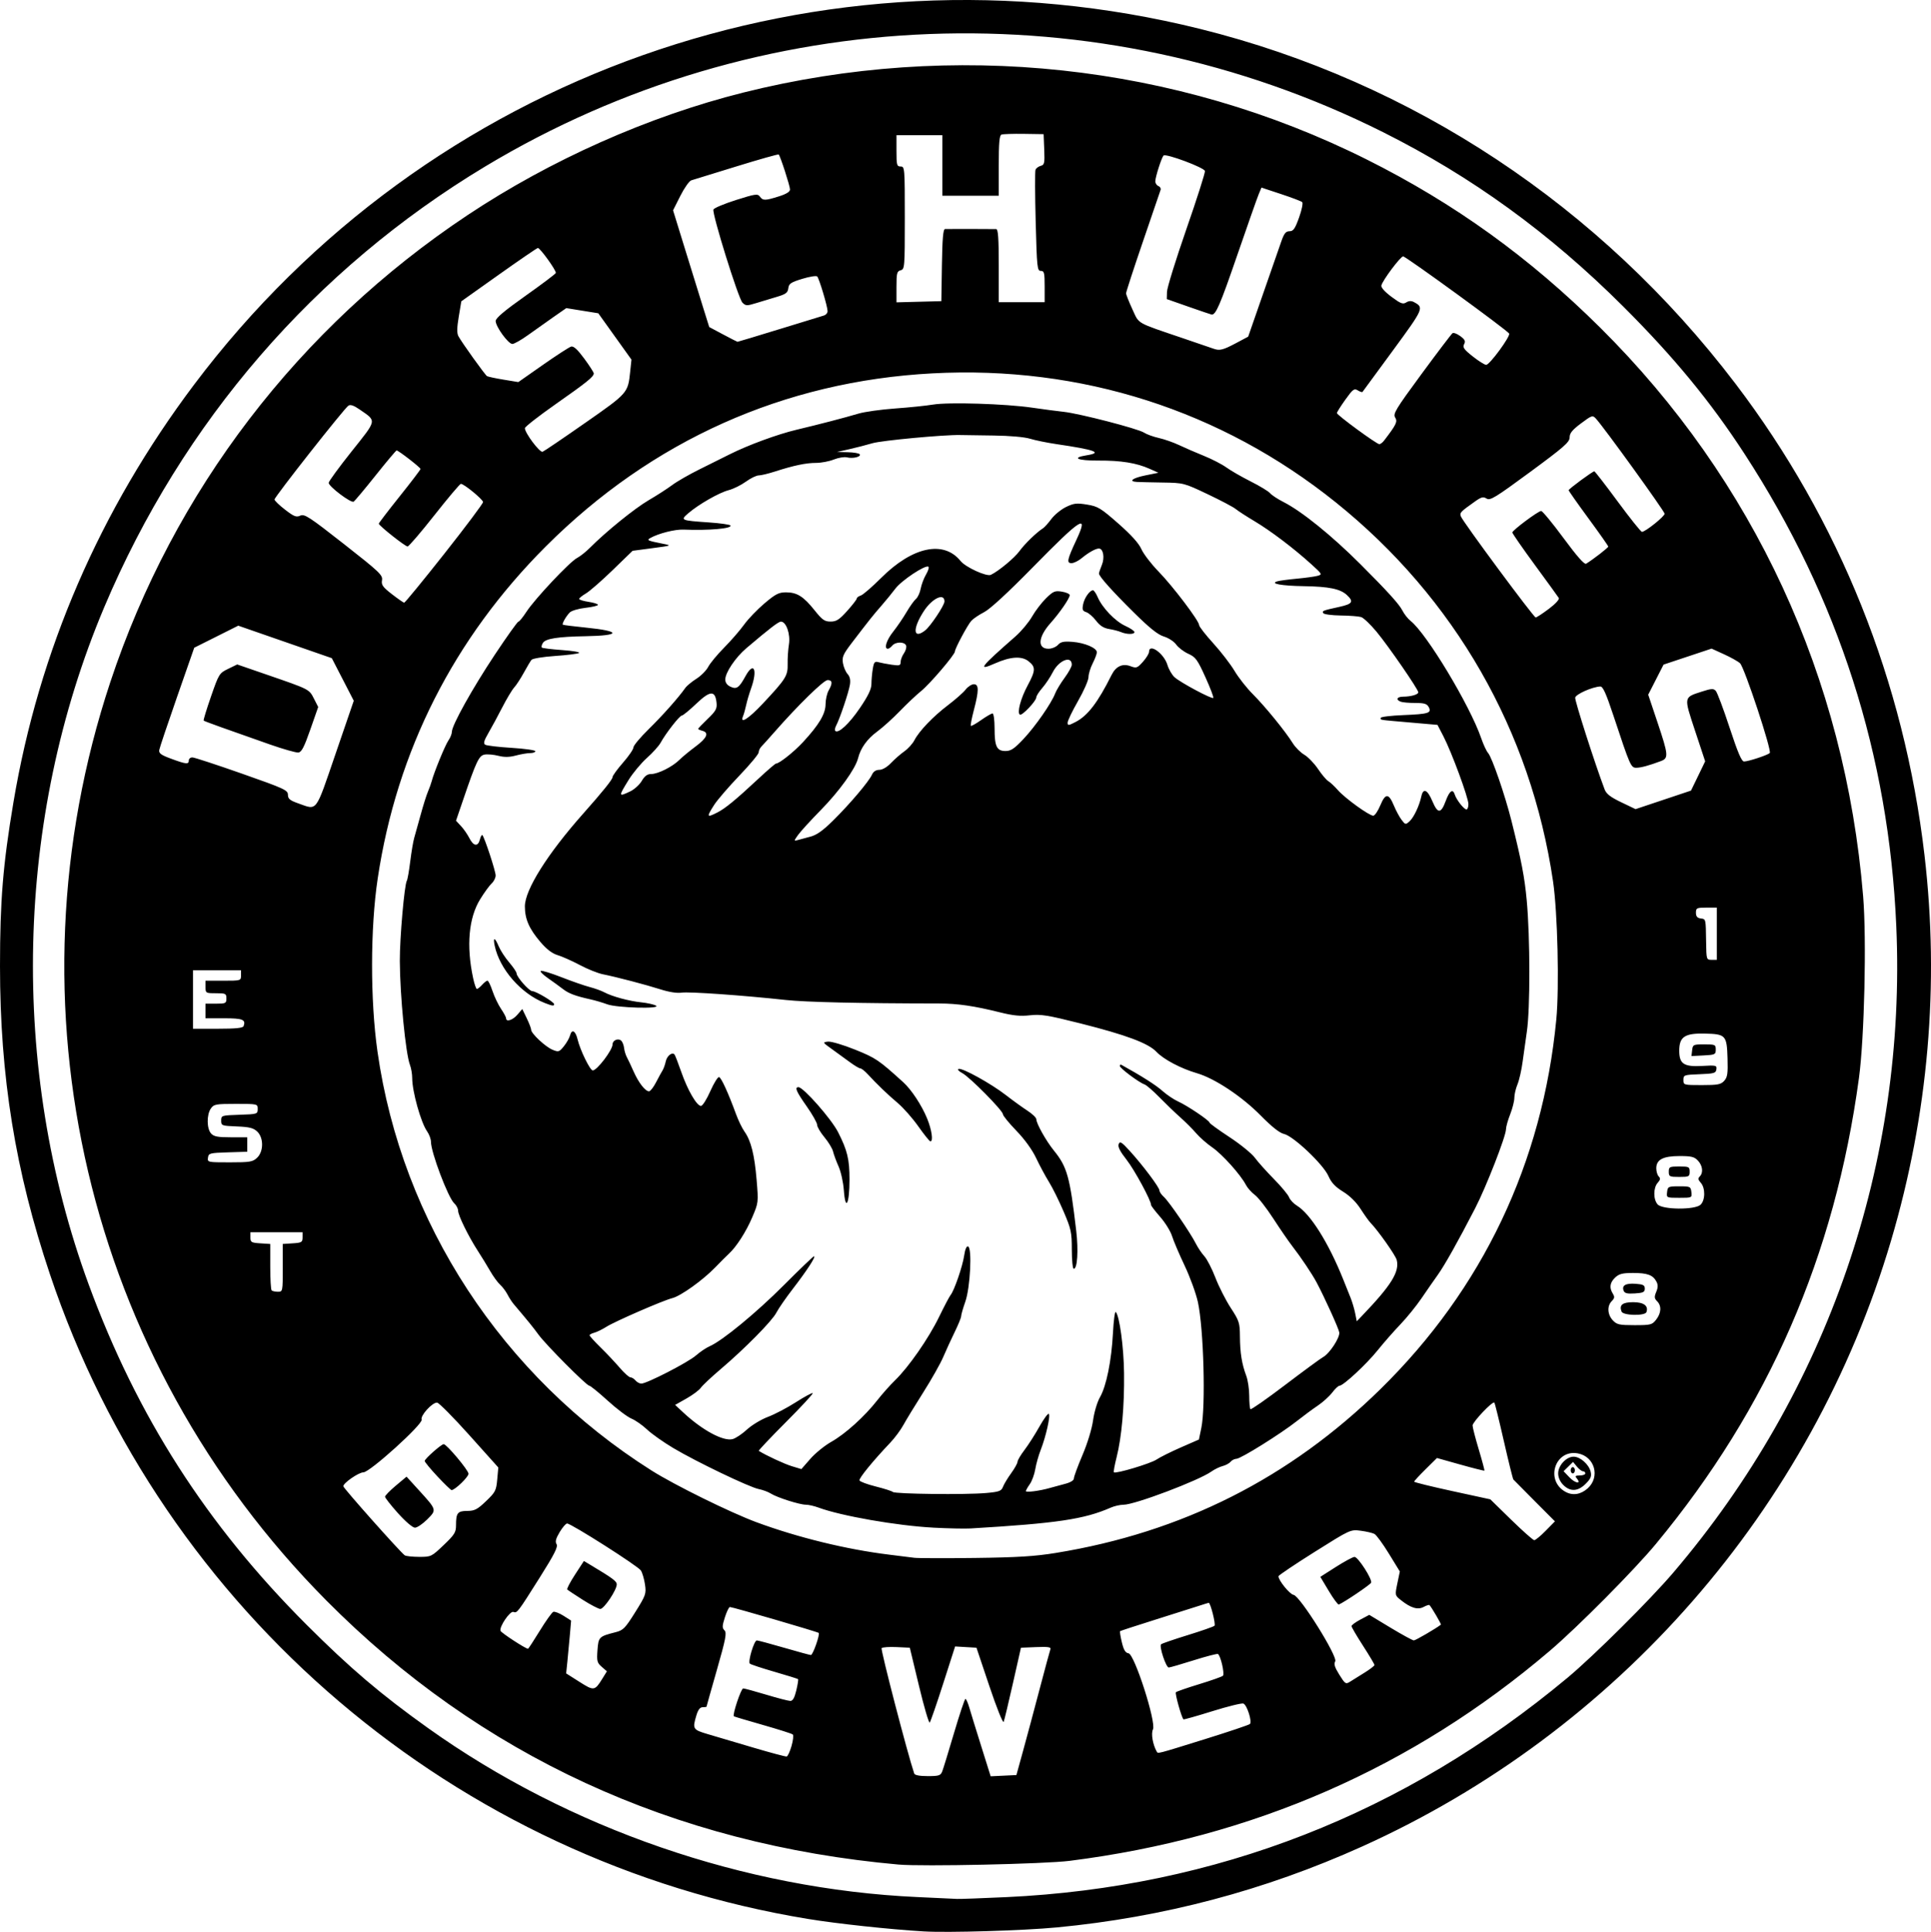 <?xml version="1.0" encoding="UTF-8" standalone="no"?>
<!-- Created with Inkscape (http://www.inkscape.org/) -->

<svg
   width="244.754mm"
   height="244.833mm"
   viewBox="0 0 244.754 244.833"
   version="1.1"
   id="svg1"
   xml:space="preserve"
   xmlns="http://www.w3.org/2000/svg"
   xmlns:svg="http://www.w3.org/2000/svg"><defs
     id="defs1" /><g
     id="logo-face"
     transform="translate(-75.011,-50.584)"><path
       class="logo-face"
       d="m 192.076,295.36 c -4.31,-0.257 -10.95,-0.972 -14.628,-1.575 -44.66,-7.32 -81.728,-38.838 -96.113,-81.722 -4.384,-13.068 -6.324,-25.047 -6.324,-39.04 0,-8.29 0.375,-12.862 1.705,-20.77 3.228,-19.202 10.942,-37.033 22.892,-52.917 29.583,-39.324 79.587,-57.002 127.526,-45.086 26.919,6.691 50.742,22.476 67.844,44.954 13.195,17.342 21.383,37.759 23.961,59.746 1.92,16.373 0.487,32.898 -4.237,48.866 -10.073,34.047 -34.651,62.187 -67.084,76.804 -12.306,5.546 -25.184,8.955 -38.668,10.236 -4.251,0.404 -13.783,0.689 -16.874,0.504 z m 10.451,-4.34 c 26.617,-1.244 50.499,-10.575 71.173,-27.81 3.322,-2.77 10.439,-9.843 13.409,-13.326 19.553,-22.937 29.566,-51.966 28.257,-81.925 -0.947,-21.681 -7.325,-41.541 -19.213,-59.823 -4.333,-6.663 -8.977,-12.306 -15.419,-18.731 -9.311,-9.286 -19.17,-16.439 -30.436,-22.079 -36.19,-18.12 -79.158,-16.476 -113.785,4.354 -21.64,13.017 -38.382,32.384 -48.293,55.863 -11.312,26.798 -12.037,58.411 -1.969,85.828 6.13,16.693 14.962,30.482 27.627,43.134 5.517,5.511 9.413,8.825 15.39,13.09 17.827,12.721 40.093,20.41 62.014,21.414 2.401,0.11 4.663,0.216 5.027,0.235 0.364,0.019 3.162,-0.082 6.218,-0.225 z m -13.626,-4.131 C 160.318,284.333 135.838,273.036 116.369,253.416 85.951,222.762 75.417,177.989 88.989,137.039 97.02,112.809 112.87,92.089 134.265,77.853 c 10.528,-7.005 22.942,-12.525 34.925,-15.53 26.644,-6.681 54.821,-3.656 79.085,8.489 11.098,5.555 20.603,12.403 29.57,21.304 19.471,19.327 31.033,44.327 33.318,72.042 0.45,5.453 0.162,17.95 -0.53,23.059 -3.054,22.528 -11.444,41.778 -25.727,59.028 -2.755,3.327 -9.905,10.53 -13.455,13.556 -17.392,14.82 -37.644,23.678 -60.854,26.617 -3.164,0.401 -18.707,0.738 -21.696,0.47 z m 5.54,-11.804 c 0.127,-0.327 0.802,-2.53 1.501,-4.895 0.698,-2.365 1.346,-4.299 1.438,-4.299 0.093,0 0.316,0.506 0.496,1.124 0.18,0.618 0.862,2.827 1.515,4.907 l 1.187,3.782 1.631,-0.078 1.631,-0.078 0.839,-3.043 c 0.462,-1.673 1.403,-5.186 2.092,-7.805 0.689,-2.619 1.31,-4.917 1.381,-5.105 0.1,-0.266 -0.307,-0.325 -1.803,-0.265 l -1.932,0.078 -1.015,4.498 c -0.558,2.474 -1.087,4.677 -1.175,4.895 -0.09,0.222 -0.884,-1.76 -1.804,-4.498 l -1.644,-4.895 -1.354,-0.08 -1.354,-0.08 -1.511,4.71 c -0.831,2.59 -1.598,4.81 -1.705,4.932 -0.107,0.122 -0.718,-1.961 -1.359,-4.63 l -1.166,-4.852 -1.681,-0.08 c -0.925,-0.044 -1.776,0.016 -1.892,0.132 -0.156,0.157 3.283,13.386 4.13,15.889 0.073,0.216 0.669,0.331 1.716,0.331 1.419,0 1.631,-0.069 1.835,-0.595 z m -19.105,-3.224 c 0.205,-0.703 0.275,-1.361 0.156,-1.462 -0.119,-0.102 -1.824,-0.643 -3.788,-1.204 -1.965,-0.56 -3.618,-1.053 -3.673,-1.094 -0.219,-0.163 0.906,-3.533 1.18,-3.533 0.16,0 1.471,0.356 2.914,0.791 1.443,0.435 2.819,0.792 3.059,0.794 0.307,0.002 0.532,-0.395 0.757,-1.334 0.176,-0.735 0.278,-1.379 0.225,-1.43 -0.053,-0.051 -1.406,-0.471 -3.006,-0.934 -1.601,-0.463 -3,-0.927 -3.11,-1.032 -0.265,-0.254 0.542,-2.94 0.884,-2.94 0.147,0 1.701,0.417 3.453,0.926 1.753,0.509 3.285,0.926 3.406,0.926 0.252,0 1.172,-2.617 0.986,-2.803 -0.138,-0.138 -10.919,-3.282 -11.256,-3.282 -0.119,0 -0.402,0.584 -0.631,1.298 -0.352,1.1 -0.36,1.354 -0.052,1.661 0.307,0.307 0.161,1.07 -0.958,4.985 -0.726,2.542 -1.321,4.652 -1.321,4.689 0,0.037 -0.219,0.067 -0.487,0.067 -0.336,0 -0.582,0.317 -0.794,1.023 -0.52,1.734 -0.463,1.826 1.479,2.399 0.982,0.29 3.572,1.056 5.755,1.703 2.183,0.647 4.077,1.151 4.21,1.121 0.133,-0.031 0.409,-0.631 0.613,-1.333 z m 52.293,-0.832 c 3.074,-0.957 5.688,-1.836 5.809,-1.952 0.306,-0.295 -0.37,-2.417 -0.825,-2.592 -0.206,-0.079 -1.981,0.358 -3.946,0.971 -1.965,0.613 -3.608,1.077 -3.652,1.031 -0.254,-0.262 -1.1,-3.287 -0.959,-3.434 0.092,-0.097 1.418,-0.557 2.946,-1.023 1.528,-0.466 2.885,-0.946 3.015,-1.067 0.244,-0.225 -0.284,-2.545 -0.628,-2.758 -0.102,-0.063 -1.485,0.295 -3.073,0.796 -1.588,0.501 -3.013,0.913 -3.167,0.915 -0.347,0.005 -1.237,-2.69 -0.971,-2.941 0.106,-0.1 1.622,-0.622 3.368,-1.16 1.746,-0.538 3.277,-1.073 3.403,-1.191 0.184,-0.172 -0.504,-2.907 -0.731,-2.907 -0.035,0 -0.591,0.171 -1.236,0.381 -0.644,0.21 -3.136,0.999 -5.537,1.755 -2.401,0.756 -4.409,1.411 -4.462,1.457 -0.053,0.046 0.047,0.678 0.221,1.405 0.237,0.988 0.452,1.342 0.85,1.403 0.763,0.117 3.54,8.776 3.094,9.645 -0.264,0.513 -0.022,1.927 0.48,2.806 0.164,0.288 -0.063,0.346 6.002,-1.542 z m -76.264,-7.708 0.57,-0.922 -0.654,-0.569 c -0.586,-0.51 -0.642,-0.728 -0.541,-2.108 0.123,-1.679 0.191,-1.746 2.311,-2.283 0.948,-0.24 1.207,-0.505 2.476,-2.534 1.344,-2.149 1.408,-2.33 1.236,-3.511 -0.1,-0.685 -0.334,-1.484 -0.521,-1.776 -0.353,-0.552 -8.838,-5.952 -9.351,-5.952 -0.161,0 -0.586,0.494 -0.946,1.097 -0.484,0.812 -0.586,1.208 -0.39,1.521 0.206,0.33 -0.263,1.262 -2.123,4.214 -2.813,4.465 -2.881,4.554 -3.348,4.375 -0.422,-0.162 -1.822,1.897 -1.63,2.397 0.103,0.268 3.175,2.271 3.483,2.271 0.051,0 0.721,-1.025 1.49,-2.278 0.768,-1.253 1.54,-2.333 1.715,-2.4 0.175,-0.067 0.755,0.154 1.287,0.492 l 0.969,0.614 -0.159,1.852 c -0.087,1.019 -0.228,2.525 -0.314,3.347 l -0.155,1.495 1.679,1.067 c 1.845,1.173 1.947,1.159 2.916,-0.409 z m -2.501,-9.991 c -0.993,-0.631 -1.872,-1.215 -1.954,-1.297 -0.082,-0.082 0.358,-0.93 0.98,-1.883 l 1.129,-1.733 0.825,0.494 c 2.835,1.697 3.339,2.071 3.339,2.474 0,0.713 -1.624,3.13 -2.09,3.111 -0.233,-0.01 -1.236,-0.534 -2.228,-1.165 z m 99.105,9.239 c 0.691,-0.429 1.257,-0.865 1.257,-0.969 2.6e-4,-0.104 -0.654,-1.204 -1.455,-2.445 -0.8,-1.241 -1.455,-2.359 -1.455,-2.486 0,-0.127 0.507,-0.499 1.126,-0.828 l 1.126,-0.597 2.68,1.619 c 1.474,0.89 2.81,1.619 2.97,1.619 0.219,0 2.853,-1.536 3.428,-1.998 0.071,-0.057 -1.133,-2.124 -1.444,-2.478 -0.053,-0.061 -0.389,0.045 -0.745,0.236 -0.747,0.4 -1.63,0.134 -2.89,-0.871 -0.75,-0.598 -0.753,-0.61 -0.441,-2.113 l 0.314,-1.511 -1.387,-2.261 c -0.763,-1.244 -1.584,-2.367 -1.826,-2.496 -0.241,-0.129 -1.025,-0.312 -1.741,-0.406 -1.301,-0.171 -1.308,-0.168 -5.865,2.697 -2.509,1.577 -4.563,2.96 -4.564,3.072 -0.005,0.521 1.43,2.288 1.917,2.36 0.805,0.12 5.639,7.85 5.275,8.434 -0.197,0.315 -0.065,0.74 0.519,1.678 0.737,1.184 0.815,1.235 1.364,0.89 0.32,-0.202 1.147,-0.717 1.838,-1.146 z m -4.532,-10.349 -1.074,-1.793 1.982,-1.264 c 1.09,-0.695 2.149,-1.264 2.353,-1.264 0.449,0 2.277,2.841 2.103,3.269 -0.101,0.25 -3.416,2.489 -4.093,2.765 -0.109,0.044 -0.68,-0.726 -1.271,-1.712 z m -34.606,-4.824 c 16.017,-2.6 29.653,-9.479 41.154,-20.762 12.949,-12.704 20.546,-28.677 22.29,-46.866 0.386,-4.028 0.162,-13.554 -0.412,-17.462 -2.8,-19.081 -12.461,-35.942 -27.531,-48.048 -14.531,-11.673 -32.302,-17.358 -51.135,-16.356 -18.81,1 -35.576,8.505 -49.01,21.939 -11.665,11.665 -18.879,25.912 -21.301,42.069 -0.946,6.307 -0.957,15.434 -0.028,21.96 3.086,21.671 15.813,41.121 34.731,53.077 2.933,1.853 10.004,5.337 13.321,6.563 5.244,1.938 11.421,3.446 16.801,4.103 1.31,0.16 2.738,0.339 3.175,0.397 0.437,0.059 3.889,0.069 7.673,0.022 5.391,-0.066 7.613,-0.204 10.272,-0.635 z m -15.563,-3.209 c -4.551,-0.239 -11.659,-1.482 -14.491,-2.533 -0.549,-0.204 -1.277,-0.37 -1.619,-0.37 -0.793,0 -3.648,-0.908 -4.446,-1.414 -0.335,-0.213 -1.027,-0.469 -1.536,-0.57 -1.196,-0.237 -7.902,-3.456 -10.828,-5.197 -1.248,-0.743 -2.745,-1.801 -3.327,-2.353 -0.582,-0.552 -1.475,-1.175 -1.984,-1.384 -0.509,-0.21 -1.861,-1.232 -3.004,-2.272 -1.143,-1.04 -2.191,-1.891 -2.328,-1.891 -0.346,0 -5.503,-5.185 -6.447,-6.482 -0.667,-0.917 -1.237,-1.619 -3.159,-3.889 -0.209,-0.247 -0.553,-0.783 -0.764,-1.191 -0.211,-0.408 -0.633,-0.968 -0.938,-1.244 -0.305,-0.276 -0.868,-1.049 -1.252,-1.719 -0.384,-0.67 -1.084,-1.813 -1.556,-2.541 -1.2,-1.851 -2.513,-4.521 -2.513,-5.111 0,-0.273 -0.222,-0.696 -0.493,-0.942 -0.768,-0.695 -2.955,-6.477 -2.949,-7.797 0.001,-0.341 -0.219,-0.937 -0.489,-1.323 -0.795,-1.134 -1.889,-5.049 -1.889,-6.755 0,-0.508 -0.129,-1.259 -0.286,-1.669 -0.545,-1.417 -1.266,-8.822 -1.283,-13.18 -0.012,-2.896 0.58,-9.656 0.889,-10.156 0.089,-0.144 0.284,-1.252 0.433,-2.462 0.149,-1.21 0.378,-2.557 0.509,-2.993 0.131,-0.437 0.496,-1.746 0.812,-2.91 0.316,-1.164 0.728,-2.474 0.915,-2.91 0.187,-0.437 0.402,-1.032 0.478,-1.323 0.299,-1.148 1.711,-4.593 2.124,-5.182 0.24,-0.343 0.437,-0.834 0.437,-1.092 0,-0.829 2.586,-5.472 5.444,-9.776 1.531,-2.305 2.876,-4.19 2.99,-4.19 0.114,0 0.575,-0.566 1.024,-1.257 1.055,-1.624 5.483,-6.33 6.405,-6.807 0.391,-0.202 1.119,-0.778 1.618,-1.28 2.052,-2.064 5.682,-5.005 7.458,-6.042 1.042,-0.608 2.384,-1.473 2.984,-1.922 0.599,-0.449 2.152,-1.342 3.45,-1.984 1.298,-0.642 3.024,-1.502 3.835,-1.91 2.324,-1.17 6.071,-2.547 8.484,-3.119 2.793,-0.662 6.035,-1.506 7.852,-2.045 0.773,-0.229 2.857,-0.521 4.63,-0.648 1.774,-0.127 3.939,-0.35 4.812,-0.495 1.969,-0.328 9.189,-0.103 12.568,0.391 1.382,0.202 3.183,0.44 4.002,0.528 1.995,0.215 9.415,2.136 10.175,2.634 0.333,0.218 1.179,0.525 1.879,0.681 0.7,0.156 1.869,0.567 2.596,0.912 0.728,0.345 2.143,0.959 3.145,1.363 1.002,0.405 2.273,1.062 2.823,1.461 0.551,0.399 1.94,1.197 3.087,1.774 1.147,0.577 2.251,1.247 2.452,1.489 0.201,0.242 0.962,0.743 1.692,1.113 2.311,1.171 6.125,4.254 9.758,7.885 3.421,3.42 4.908,5.061 5.315,5.864 0.233,0.46 0.703,1.056 1.043,1.323 2.033,1.599 7.519,10.71 8.945,14.856 0.278,0.807 0.672,1.655 0.876,1.883 0.5,0.56 2.152,5.357 2.968,8.617 1.255,5.013 1.659,7.121 1.928,10.038 0.441,4.785 0.448,13.769 0.013,16.685 -0.152,1.019 -0.391,2.718 -0.531,3.777 -0.14,1.059 -0.434,2.353 -0.652,2.877 -0.219,0.524 -0.398,1.29 -0.398,1.704 0,0.413 -0.238,1.356 -0.529,2.094 -0.291,0.738 -0.529,1.586 -0.529,1.883 0,0.88 -2.511,7.316 -3.911,10.027 -2.202,4.262 -3.865,7.221 -4.755,8.464 -0.469,0.655 -1.391,1.982 -2.048,2.948 -0.657,0.967 -1.864,2.455 -2.681,3.307 -0.818,0.852 -2.113,2.329 -2.878,3.282 -1.41,1.757 -4.349,4.485 -4.831,4.485 -0.145,0 -0.562,0.391 -0.927,0.87 -0.365,0.478 -1.183,1.218 -1.817,1.644 -0.635,0.426 -1.837,1.315 -2.672,1.975 -2.019,1.596 -7.102,4.769 -7.644,4.771 -0.237,7.3e-4 -0.569,0.168 -0.738,0.372 -0.169,0.204 -0.623,0.45 -1.008,0.547 -0.385,0.097 -1.03,0.41 -1.432,0.696 -1.605,1.143 -9.713,4.207 -11.133,4.207 -0.433,0 -1.163,0.165 -1.622,0.366 -3.365,1.477 -6.83,1.991 -17.767,2.64 -0.728,0.043 -2.871,-0.003 -4.763,-0.102 z m 6.7,-4.381 c 1.703,-0.154 1.966,-0.25 2.171,-0.79 0.128,-0.338 0.596,-1.115 1.039,-1.727 0.443,-0.612 0.806,-1.264 0.806,-1.449 0,-0.185 0.397,-0.857 0.882,-1.493 0.485,-0.636 1.329,-1.955 1.875,-2.932 0.546,-0.977 1.086,-1.718 1.2,-1.648 0.253,0.156 -0.354,2.876 -1.023,4.579 -0.269,0.686 -0.578,1.784 -0.686,2.439 -0.108,0.655 -0.42,1.507 -0.694,1.893 -0.273,0.386 -0.497,0.784 -0.497,0.883 0,0.199 1.799,-0.036 3.043,-0.398 0.437,-0.127 1.3,-0.362 1.918,-0.521 0.7,-0.18 1.124,-0.441 1.124,-0.69 0,-0.22 0.489,-1.55 1.088,-2.956 0.638,-1.499 1.194,-3.321 1.344,-4.408 0.144,-1.038 0.527,-2.322 0.872,-2.921 0.815,-1.415 1.467,-4.64 1.65,-8.161 0.082,-1.572 0.241,-2.763 0.355,-2.646 0.477,0.494 1.011,4.433 1.051,7.754 0.05,4.161 -0.302,8.121 -0.946,10.659 -0.251,0.988 -0.406,1.845 -0.345,1.906 0.219,0.219 4.665,-1.112 5.412,-1.621 0.42,-0.286 1.8,-0.974 3.066,-1.528 l 2.302,-1.007 0.304,-1.463 c 0.568,-2.734 0.302,-12.558 -0.43,-15.943 -0.236,-1.091 -0.994,-3.175 -1.684,-4.63 -0.69,-1.455 -1.408,-3.142 -1.597,-3.749 -0.188,-0.607 -0.862,-1.698 -1.498,-2.424 -0.635,-0.726 -1.155,-1.402 -1.155,-1.502 0,-0.578 -2.102,-4.461 -3.109,-5.744 -0.841,-1.071 -1.133,-1.65 -1.002,-1.984 0.158,-0.401 0.369,-0.272 1.394,0.851 1.642,1.798 3.775,4.638 3.775,5.026 0,0.174 0.253,0.543 0.563,0.82 0.645,0.578 3.362,4.547 4.058,5.928 0.257,0.509 0.74,1.224 1.073,1.587 0.334,0.364 0.964,1.589 1.401,2.723 0.437,1.134 1.311,2.855 1.943,3.824 1.073,1.647 1.15,1.886 1.163,3.627 0.016,2.083 0.243,3.498 0.801,4.978 0.207,0.549 0.376,1.69 0.376,2.536 0,0.846 0.07,1.608 0.155,1.693 0.085,0.085 2.062,-1.294 4.393,-3.065 2.331,-1.771 4.506,-3.367 4.834,-3.547 0.807,-0.443 2.124,-2.458 2.033,-3.112 -0.067,-0.481 -1.848,-4.408 -2.88,-6.35 -0.561,-1.055 -1.983,-3.177 -3.046,-4.545 -0.473,-0.608 -1.568,-2.2 -2.435,-3.538 -0.867,-1.338 -1.92,-2.686 -2.341,-2.995 -0.421,-0.31 -0.931,-0.884 -1.135,-1.276 -0.667,-1.284 -2.988,-3.871 -4.255,-4.743 -0.683,-0.47 -1.605,-1.28 -2.049,-1.8 -0.444,-0.52 -1.345,-1.422 -2.002,-2.004 -0.657,-0.582 -1.849,-1.728 -2.649,-2.546 -0.8,-0.818 -1.652,-1.554 -1.892,-1.635 -0.691,-0.234 -3.135,-2.059 -3.135,-2.342 0,-0.14 0.089,-0.206 0.198,-0.145 2.587,1.433 4.37,2.566 5.189,3.296 0.562,0.501 1.466,1.11 2.008,1.353 1.146,0.513 3.981,2.422 3.981,2.68 0,0.097 1.131,0.918 2.513,1.825 1.382,0.907 2.835,2.088 3.229,2.624 0.394,0.536 1.479,1.749 2.412,2.695 0.933,0.946 1.799,1.988 1.924,2.315 0.126,0.327 0.575,0.806 0.999,1.064 1.702,1.035 4.003,4.699 5.855,9.321 0.321,0.8 0.75,1.872 0.954,2.381 0.204,0.509 0.461,1.382 0.572,1.938 l 0.201,1.012 0.591,-0.615 c 3.779,-3.933 4.852,-5.649 4.473,-7.157 -0.145,-0.58 -2.383,-3.752 -3.313,-4.699 -0.212,-0.216 -0.779,-1.006 -1.259,-1.757 -0.555,-0.868 -1.365,-1.667 -2.225,-2.197 -0.998,-0.614 -1.487,-1.137 -1.866,-1.994 -0.652,-1.475 -4.444,-5.063 -5.625,-5.322 -0.553,-0.121 -1.536,-0.899 -2.949,-2.333 -2.385,-2.421 -5.826,-4.706 -8.073,-5.361 -2.041,-0.595 -4.228,-1.748 -5.143,-2.712 -1.041,-1.097 -3.842,-2.143 -9.675,-3.612 -4.119,-1.037 -4.988,-1.177 -6.363,-1.021 -1.2,0.136 -2.128,0.046 -3.766,-0.363 -3.288,-0.821 -5.395,-1.13 -7.73,-1.133 -10.161,-0.013 -16.887,-0.167 -19.447,-0.444 -5.513,-0.597 -12.287,-1.072 -13.217,-0.928 -0.562,0.087 -1.58,-0.071 -2.646,-0.411 -1.884,-0.601 -5.565,-1.565 -7.354,-1.926 -0.618,-0.125 -1.919,-0.648 -2.89,-1.164 -0.971,-0.515 -2.231,-1.077 -2.799,-1.247 -0.705,-0.211 -1.404,-0.743 -2.199,-1.674 -1.429,-1.673 -1.968,-2.908 -1.968,-4.511 0,-2.101 2.863,-6.656 7.39,-11.756 2.506,-2.823 3.722,-4.336 3.722,-4.63 0,-0.173 0.595,-0.995 1.323,-1.826 0.728,-0.831 1.323,-1.701 1.323,-1.933 0,-0.232 0.863,-1.267 1.918,-2.3 1.764,-1.728 3.786,-4.002 4.653,-5.234 0.194,-0.276 0.83,-0.803 1.411,-1.17 0.582,-0.367 1.256,-1.047 1.499,-1.51 0.242,-0.463 1.155,-1.564 2.028,-2.447 0.873,-0.882 2.004,-2.186 2.514,-2.897 0.509,-0.711 1.671,-1.924 2.583,-2.695 1.411,-1.194 1.817,-1.403 2.737,-1.403 1.393,0 2.219,0.52 3.622,2.279 0.97,1.216 1.268,1.425 2.026,1.425 0.734,0 1.1,-0.235 2.104,-1.352 0.668,-0.743 1.215,-1.45 1.215,-1.57 0,-0.12 0.229,-0.291 0.508,-0.379 0.28,-0.089 1.44,-1.092 2.58,-2.23 3.967,-3.962 7.924,-4.805 10.068,-2.146 0.641,0.796 3.304,2.012 3.841,1.754 0.987,-0.474 2.996,-2.141 3.624,-3.007 0.668,-0.921 2.166,-2.374 2.979,-2.889 0.192,-0.121 0.672,-0.655 1.067,-1.186 0.395,-0.531 1.232,-1.213 1.859,-1.517 0.987,-0.478 1.343,-0.519 2.655,-0.305 1.379,0.224 1.734,0.439 3.961,2.395 1.646,1.446 2.606,2.51 2.936,3.255 0.269,0.609 1.243,1.88 2.164,2.826 1.828,1.878 5.152,6.265 5.152,6.799 0,0.184 0.804,1.218 1.786,2.298 0.982,1.08 2.199,2.66 2.704,3.511 0.505,0.851 1.55,2.177 2.321,2.947 1.549,1.547 4.143,4.733 5.055,6.207 0.323,0.522 0.981,1.182 1.463,1.466 0.482,0.284 1.266,1.098 1.743,1.807 0.476,0.709 1.06,1.402 1.298,1.538 0.237,0.137 0.789,0.653 1.225,1.148 0.912,1.034 3.957,3.234 4.475,3.234 0.192,0 0.596,-0.594 0.898,-1.321 0.649,-1.562 1.065,-1.545 1.734,0.073 0.254,0.614 0.684,1.41 0.956,1.77 0.475,0.628 0.516,0.636 1.008,0.191 0.545,-0.493 1.239,-1.958 1.498,-3.16 0.239,-1.109 0.774,-0.873 1.405,0.621 0.675,1.597 1.082,1.588 1.683,-0.036 0.48,-1.298 0.901,-1.599 1.148,-0.82 0.214,0.675 1.169,1.888 1.486,1.888 0.135,0 0.245,-0.304 0.245,-0.676 0,-0.818 -2.118,-6.562 -3.165,-8.585 l -0.754,-1.455 -3.531,-0.309 c -4.075,-0.357 -3.663,-0.291 -3.663,-0.583 0,-0.127 1.286,-0.284 2.857,-0.348 3.22,-0.133 3.628,-0.262 3.22,-1.025 -0.22,-0.41 -0.56,-0.513 -1.699,-0.513 -0.783,0 -1.613,-0.072 -1.843,-0.161 -0.668,-0.256 -0.485,-0.633 0.309,-0.637 0.987,-0.005 1.918,-0.273 1.918,-0.552 0,-0.372 -3.777,-5.851 -5.295,-7.681 -0.769,-0.927 -1.648,-1.763 -1.954,-1.857 -0.306,-0.095 -1.472,-0.184 -2.591,-0.198 -1.119,-0.015 -2.109,-0.146 -2.2,-0.293 -0.184,-0.297 -0.098,-0.331 2.052,-0.805 1.656,-0.365 1.837,-0.66 0.926,-1.504 -0.832,-0.771 -2.273,-1.066 -5.44,-1.115 -2.861,-0.044 -4.378,-0.324 -3.353,-0.618 0.289,-0.083 1.399,-0.232 2.467,-0.331 1.068,-0.099 2.239,-0.26 2.601,-0.357 0.643,-0.172 0.623,-0.21 -0.793,-1.492 -2.224,-2.014 -5.139,-4.221 -7.19,-5.442 -1.019,-0.607 -2.09,-1.301 -2.381,-1.543 -0.291,-0.242 -1.889,-1.085 -3.551,-1.874 -2.996,-1.422 -3.044,-1.435 -5.689,-1.476 -1.467,-0.023 -2.935,-0.057 -3.262,-0.075 -1.137,-0.064 -0.586,-0.496 1.058,-0.83 l 1.654,-0.336 -1.112,-0.497 c -1.671,-0.747 -3.631,-1.062 -6.495,-1.046 -2.636,0.015 -3.475,-0.351 -1.521,-0.663 2.112,-0.338 1.165,-0.69 -3.836,-1.428 -1.164,-0.172 -2.652,-0.476 -3.307,-0.677 -0.709,-0.217 -2.582,-0.382 -4.63,-0.407 -1.892,-0.023 -3.797,-0.051 -4.233,-0.061 -2.05,-0.047 -9.934,0.69 -11.113,1.038 -0.728,0.215 -2.037,0.553 -2.91,0.751 l -1.587,0.36 1.373,0.029 c 0.755,0.016 1.439,0.135 1.518,0.264 0.197,0.318 -0.882,0.576 -1.627,0.389 -0.332,-0.083 -1.082,0.04 -1.667,0.274 -0.585,0.234 -1.595,0.426 -2.245,0.426 -1.28,0 -2.839,0.327 -5.225,1.097 -0.837,0.27 -1.761,0.491 -2.053,0.491 -0.292,0 -1.024,0.358 -1.627,0.795 -0.603,0.437 -1.584,0.921 -2.181,1.075 -1.206,0.313 -3.804,1.798 -5.11,2.923 -1.034,0.89 -0.975,0.916 2.637,1.165 1.419,0.098 2.637,0.271 2.707,0.384 0.243,0.393 -2.738,0.655 -5.952,0.524 -1.09,-0.045 -3.167,0.482 -4.208,1.067 -0.491,0.276 -0.353,0.339 1.567,0.72 1.187,0.236 1.183,0.237 -1.312,0.568 l -2.502,0.332 -2.525,2.448 c -1.389,1.346 -2.912,2.676 -3.385,2.954 -0.473,0.279 -0.86,0.593 -0.86,0.698 0,0.105 0.536,0.272 1.191,0.37 0.655,0.098 1.191,0.269 1.191,0.379 0,0.11 -0.711,0.281 -1.581,0.379 -0.87,0.098 -1.763,0.361 -1.986,0.584 -0.467,0.467 -1.015,1.427 -0.886,1.552 0.048,0.047 1.377,0.214 2.953,0.372 4.481,0.449 4.435,1.015 -0.087,1.09 -3.483,0.058 -5.048,0.303 -5.387,0.843 -0.156,0.248 -0.218,0.515 -0.138,0.595 0.08,0.08 1.243,0.223 2.586,0.318 1.343,0.095 2.3,0.261 2.127,0.368 -0.173,0.107 -1.544,0.278 -3.047,0.381 -1.524,0.104 -2.842,0.322 -2.981,0.492 -0.137,0.168 -0.574,0.901 -0.971,1.629 -0.397,0.728 -0.946,1.57 -1.22,1.871 -0.274,0.301 -0.952,1.433 -1.507,2.514 -0.555,1.081 -1.345,2.543 -1.756,3.249 -0.569,0.978 -0.666,1.333 -0.41,1.492 0.185,0.114 1.69,0.292 3.345,0.396 1.655,0.103 3.009,0.295 3.009,0.426 0,0.131 -0.296,0.238 -0.658,0.238 -0.362,0 -1.176,0.139 -1.809,0.308 -0.826,0.221 -1.456,0.23 -2.234,0.033 -0.595,-0.151 -1.377,-0.219 -1.736,-0.15 -0.715,0.137 -1.041,0.825 -2.72,5.748 l -0.898,2.631 0.631,0.676 c 0.347,0.372 0.826,1.063 1.065,1.536 0.524,1.038 1.094,1.11 1.331,0.167 0.096,-0.381 0.238,-0.629 0.316,-0.55 0.268,0.268 1.677,4.548 1.68,5.104 0.002,0.305 -0.222,0.758 -0.498,1.008 -0.276,0.25 -0.935,1.157 -1.466,2.016 -1.451,2.35 -1.768,5.899 -0.892,9.981 0.164,0.764 0.38,1.389 0.479,1.389 0.1,0 0.397,-0.238 0.66,-0.529 0.263,-0.291 0.57,-0.529 0.681,-0.529 0.111,0 0.398,0.59 0.638,1.312 0.24,0.722 0.725,1.739 1.08,2.261 0.354,0.522 0.644,1.063 0.644,1.202 0,0.505 0.834,0.236 1.435,-0.463 l 0.616,-0.716 0.562,1.163 c 0.309,0.64 0.562,1.299 0.562,1.466 0,0.472 1.802,2.158 2.706,2.533 0.763,0.316 0.851,0.29 1.44,-0.439 0.345,-0.427 0.699,-1.049 0.786,-1.383 0.219,-0.84 0.689,-0.595 0.948,0.493 0.326,1.371 1.585,3.951 1.928,3.951 0.543,0 2.511,-2.59 2.511,-3.305 0,-0.525 0.738,-0.826 1.11,-0.453 0.155,0.155 0.313,0.569 0.351,0.92 0.039,0.352 0.193,0.866 0.344,1.143 0.15,0.277 0.538,1.099 0.861,1.827 0.635,1.429 1.48,2.514 1.957,2.514 0.164,0 0.559,-0.506 0.879,-1.124 0.319,-0.618 0.693,-1.303 0.831,-1.521 0.138,-0.218 0.32,-0.729 0.406,-1.136 0.147,-0.697 0.784,-1.219 1.101,-0.902 0.079,0.079 0.468,1.076 0.865,2.216 0.807,2.317 1.967,4.32 2.504,4.32 0.195,0 0.727,-0.844 1.183,-1.876 0.456,-1.032 0.957,-1.833 1.113,-1.781 0.286,0.095 1.156,2.001 2.148,4.705 0.292,0.795 0.773,1.786 1.069,2.202 0.823,1.155 1.272,2.946 1.536,6.116 0.238,2.861 0.234,2.899 -0.555,4.752 -0.778,1.829 -2.014,3.753 -2.971,4.626 -0.264,0.241 -1.036,1.013 -1.715,1.715 -1.568,1.622 -4.363,3.624 -5.442,3.897 -1.195,0.303 -7.277,2.949 -8.371,3.642 -0.509,0.323 -1.194,0.657 -1.521,0.743 -0.327,0.086 -0.596,0.232 -0.597,0.325 -10e-4,0.093 0.624,0.783 1.389,1.534 0.765,0.75 1.86,1.911 2.433,2.58 0.573,0.669 1.183,1.216 1.357,1.216 0.173,0 0.463,0.179 0.645,0.397 0.181,0.218 0.512,0.397 0.735,0.397 0.697,0 5.926,-2.691 6.919,-3.56 0.52,-0.455 1.299,-0.981 1.733,-1.169 1.618,-0.701 5.927,-4.25 9.439,-7.772 1.995,-2.001 3.704,-3.638 3.799,-3.638 0.278,0 -0.906,1.822 -2.664,4.101 -0.898,1.164 -1.846,2.533 -2.106,3.043 -0.536,1.051 -3.999,4.56 -7.103,7.197 -1.148,0.975 -2.26,2.022 -2.473,2.325 -0.213,0.304 -1.033,0.917 -1.823,1.363 l -1.437,0.811 1.037,0.965 c 2.41,2.243 5.054,3.669 6.246,3.37 0.381,-0.096 1.198,-0.639 1.814,-1.207 0.616,-0.568 1.816,-1.293 2.667,-1.611 0.851,-0.318 2.447,-1.155 3.547,-1.86 1.1,-0.705 2.06,-1.222 2.133,-1.148 0.073,0.073 -1.463,1.732 -3.413,3.686 -1.95,1.954 -3.492,3.587 -3.427,3.629 0.913,0.576 3.262,1.666 4.198,1.947 l 1.202,0.362 1.137,-1.3 c 0.625,-0.715 1.819,-1.683 2.651,-2.152 1.778,-1.001 4.225,-3.21 5.828,-5.262 0.626,-0.802 1.638,-1.94 2.249,-2.53 1.726,-1.668 4.257,-5.308 5.579,-8.024 0.661,-1.358 1.322,-2.614 1.47,-2.792 0.456,-0.549 1.524,-3.653 1.719,-4.994 0.117,-0.804 0.3,-1.232 0.497,-1.164 0.528,0.184 0.277,5.217 -0.35,6.999 -0.291,0.827 -0.529,1.655 -0.529,1.84 0,0.185 -0.365,1.082 -0.811,1.994 -0.446,0.912 -1.101,2.339 -1.455,3.172 -0.355,0.833 -1.496,2.857 -2.538,4.498 -1.041,1.641 -2.175,3.501 -2.519,4.132 -0.344,0.632 -1.096,1.644 -1.672,2.249 -2.176,2.289 -3.983,4.503 -3.894,4.769 0.051,0.152 0.977,0.498 2.058,0.769 1.081,0.271 2.06,0.584 2.174,0.696 0.268,0.262 9.246,0.365 11.783,0.135 z m 10.895,-30.835 c 0,-2.222 -0.083,-2.61 -1.042,-4.853 -0.573,-1.341 -1.406,-3.022 -1.851,-3.736 -0.445,-0.714 -1.175,-2.071 -1.621,-3.015 -0.507,-1.071 -1.452,-2.379 -2.514,-3.48 -0.937,-0.97 -1.703,-1.909 -1.703,-2.086 0,-0.462 -4.214,-4.725 -5.159,-5.22 -0.447,-0.234 -0.649,-0.464 -0.462,-0.527 0.471,-0.159 4.111,1.857 6.006,3.326 0.88,0.682 2.106,1.569 2.725,1.97 0.618,0.401 1.124,0.889 1.124,1.083 0,0.543 1.244,2.759 2.23,3.974 1.68,2.069 2.027,3.319 2.827,10.173 0.292,2.502 0.143,4.806 -0.311,4.806 -0.137,0 -0.248,-1.087 -0.248,-2.415 z m -28.897,-7.557 c -0.072,-0.991 -0.37,-2.338 -0.663,-2.993 -0.293,-0.655 -0.607,-1.506 -0.698,-1.891 -0.091,-0.385 -0.583,-1.2 -1.093,-1.811 -0.51,-0.611 -0.928,-1.319 -0.928,-1.573 0,-0.254 -0.595,-1.31 -1.323,-2.346 -1.327,-1.889 -1.561,-2.433 -1.047,-2.433 0.624,0 4.16,4.011 5.017,5.69 1.183,2.321 1.454,3.44 1.454,6.004 0,3.149 -0.518,4.123 -0.718,1.352 z m 9.45,-8.067 c -0.728,-1.032 -1.902,-2.366 -2.611,-2.965 -1.31,-1.107 -2.611,-2.357 -3.819,-3.668 -0.369,-0.4 -0.788,-0.728 -0.931,-0.728 -0.143,0 -0.749,-0.361 -1.345,-0.803 -0.596,-0.442 -1.62,-1.186 -2.275,-1.654 -1.168,-0.834 -1.177,-0.852 -0.477,-0.933 0.395,-0.046 1.928,0.407 3.437,1.016 2.629,1.06 2.977,1.296 6.098,4.125 1.041,0.944 2.333,2.903 3.028,4.593 0.592,1.438 0.805,2.928 0.415,2.905 -0.109,-0.006 -0.794,-0.856 -1.521,-1.888 z m -39.45,-15.485 c -0.567,-0.211 -1.507,-0.488 -2.089,-0.617 -1.928,-0.426 -2.776,-0.743 -3.509,-1.311 -0.399,-0.309 -1.258,-0.933 -1.91,-1.386 -0.652,-0.453 -1.052,-0.869 -0.889,-0.923 0.163,-0.054 1.351,0.315 2.641,0.82 1.289,0.505 2.88,1.058 3.535,1.229 0.655,0.171 1.488,0.471 1.852,0.666 0.993,0.533 3.134,1.115 4.698,1.276 0.765,0.079 1.598,0.266 1.852,0.415 0.756,0.444 -4.95,0.289 -6.18,-0.168 z m -7.91,-0.165 c -3.002,-1.177 -5.715,-4.281 -6.343,-7.255 -0.24,-1.136 0.02,-1.094 0.512,0.082 0.217,0.518 0.813,1.433 1.326,2.032 0.513,0.599 0.933,1.22 0.933,1.379 0,0.459 1.588,2.262 1.993,2.262 0.457,0 2.77,1.379 2.77,1.652 0,0.258 -0.218,0.23 -1.191,-0.151 z m 33.655,-21.071 c 0.813,-0.21 1.594,-0.764 2.913,-2.068 2.112,-2.087 4.509,-4.915 4.908,-5.792 0.184,-0.403 0.507,-0.616 0.935,-0.616 0.394,0 0.981,-0.344 1.479,-0.867 0.454,-0.477 1.214,-1.141 1.689,-1.476 0.475,-0.335 1.051,-0.971 1.279,-1.413 0.605,-1.171 2.38,-3.02 4.284,-4.464 0.916,-0.695 1.907,-1.57 2.202,-1.946 0.295,-0.376 0.767,-0.683 1.047,-0.683 0.652,0 0.65,0.803 -0.006,3.307 -0.267,1.019 -0.437,1.903 -0.378,1.966 0.059,0.063 0.646,-0.265 1.302,-0.728 0.657,-0.463 1.31,-0.842 1.451,-0.842 0.142,0 0.257,0.837 0.257,1.869 0,2.321 0.274,2.893 1.388,2.893 0.681,0 1.113,-0.289 2.274,-1.521 1.501,-1.593 3.545,-4.531 4.019,-5.776 0.153,-0.402 0.69,-1.291 1.193,-1.977 0.503,-0.686 0.915,-1.432 0.915,-1.659 0,-1.218 -1.637,-0.581 -2.406,0.935 -0.317,0.624 -0.917,1.526 -1.334,2.004 -0.417,0.478 -0.759,1.014 -0.759,1.191 -0.002,0.461 -1.807,2.364 -2.081,2.195 -0.384,-0.238 0.096,-2.049 0.981,-3.696 1.024,-1.907 1.04,-2.344 0.109,-3.078 -0.864,-0.681 -2.282,-0.59 -4.232,0.273 -2.288,1.012 -1.926,0.532 2.58,-3.416 0.732,-0.641 1.678,-1.772 2.104,-2.514 0.425,-0.741 1.229,-1.791 1.786,-2.333 0.906,-0.882 1.117,-0.969 2.001,-0.825 0.543,0.088 0.988,0.287 0.988,0.442 0,0.396 -1.254,2.222 -2.43,3.536 -1.578,1.764 -1.7,3.257 -0.265,3.257 0.419,0 0.961,-0.22 1.204,-0.49 0.352,-0.389 0.728,-0.468 1.827,-0.385 1.562,0.118 3.103,0.776 3.103,1.324 0,0.201 -0.238,0.833 -0.529,1.403 -0.291,0.57 -0.529,1.355 -0.529,1.744 0,0.389 -0.595,1.747 -1.323,3.018 -0.728,1.271 -1.323,2.508 -1.323,2.749 0,0.393 0.099,0.386 0.992,-0.073 1.551,-0.797 2.835,-2.473 4.583,-5.979 0.546,-1.094 1.391,-1.48 2.405,-1.097 0.733,0.277 0.853,0.234 1.566,-0.564 0.425,-0.475 0.772,-1.041 0.772,-1.257 0,-1.146 1.893,0.2 2.33,1.656 0.169,0.564 0.577,1.268 0.907,1.564 0.757,0.679 4.727,2.8 4.906,2.62 0.073,-0.073 -0.376,-1.257 -0.999,-2.631 -1.012,-2.232 -1.243,-2.547 -2.169,-2.965 -0.57,-0.257 -1.261,-0.783 -1.535,-1.168 -0.275,-0.386 -0.97,-0.841 -1.549,-1.015 -0.764,-0.229 -1.799,-1.054 -3.792,-3.023 -2.748,-2.715 -4.447,-4.613 -4.447,-4.967 0,-0.104 0.165,-0.591 0.367,-1.082 0.384,-0.933 0.176,-2.083 -0.376,-2.083 -0.418,0 -1.331,0.512 -2.194,1.23 -0.411,0.342 -0.985,0.622 -1.275,0.622 -0.647,0 -0.554,-0.438 0.628,-2.972 1.584,-3.395 0.633,-2.791 -5.589,3.551 -3.117,3.177 -5.36,5.242 -6.113,5.63 -0.655,0.337 -1.389,0.834 -1.631,1.104 -0.482,0.539 -2.074,3.516 -2.074,3.879 0,0.404 -3.175,4.125 -4.277,5.011 -0.589,0.474 -1.799,1.616 -2.69,2.536 -0.89,0.921 -2.177,2.084 -2.86,2.586 -1.295,0.951 -2.124,2.101 -2.45,3.4 -0.338,1.345 -2.378,4.181 -4.74,6.585 -1.261,1.284 -2.551,2.696 -2.865,3.138 -0.533,0.749 -0.538,0.793 -0.069,0.656 0.276,-0.081 1.003,-0.276 1.614,-0.434 z m 39.37,-25.939 c -0.291,-0.126 -0.964,-0.3 -1.495,-0.386 -0.683,-0.111 -1.168,-0.421 -1.653,-1.058 -0.378,-0.496 -0.938,-0.981 -1.244,-1.078 -0.461,-0.146 -0.529,-0.318 -0.394,-0.993 0.163,-0.817 0.84,-1.777 1.253,-1.777 0.121,0 0.386,0.387 0.59,0.86 0.583,1.356 2.225,3.069 3.499,3.649 0.641,0.292 1.166,0.647 1.166,0.789 0,0.313 -0.991,0.308 -1.72,-0.007 z m -51.118,22.852 c 0.988,-0.504 2.327,-1.607 5.177,-4.264 1.132,-1.055 2.133,-1.918 2.225,-1.918 0.419,0 2.288,-1.486 3.437,-2.731 2.026,-2.197 2.839,-3.563 2.849,-4.789 0.005,-0.594 0.18,-1.377 0.388,-1.741 0.525,-0.919 0.487,-1.323 -0.127,-1.323 -0.499,0 -3.765,3.193 -6.765,6.615 -0.702,0.8 -1.432,1.613 -1.624,1.805 -0.191,0.192 -0.348,0.526 -0.348,0.742 0,0.216 -1.106,1.547 -2.458,2.958 -1.352,1.411 -2.781,3.069 -3.175,3.684 -1.012,1.579 -0.971,1.673 0.421,0.963 z m -11.065,-2.661 c 0.516,-0.246 1.171,-0.842 1.455,-1.323 0.372,-0.63 0.707,-0.875 1.197,-0.875 0.86,0 2.705,-0.926 3.57,-1.791 0.364,-0.364 1.287,-1.126 2.051,-1.693 1.456,-1.08 1.75,-1.763 0.86,-1.996 -0.291,-0.076 -0.529,-0.186 -0.529,-0.244 0,-0.058 0.544,-0.627 1.209,-1.265 1.024,-0.981 1.196,-1.291 1.124,-2.019 -0.16,-1.616 -0.798,-1.594 -2.563,0.089 -0.871,0.831 -1.7,1.51 -1.843,1.51 -0.278,0 -2.037,2.255 -2.69,3.45 -0.218,0.399 -0.999,1.265 -1.735,1.924 -0.736,0.659 -1.778,1.911 -2.315,2.781 -1.311,2.124 -1.304,2.173 0.209,1.452 z m 29.094,-10.544 c 1.064,-1.566 1.471,-2.412 1.473,-3.061 0.002,-0.493 0.078,-1.352 0.17,-1.909 0.144,-0.873 0.245,-0.991 0.725,-0.856 0.307,0.086 1.063,0.231 1.682,0.321 0.989,0.145 1.124,0.103 1.124,-0.342 0,-0.278 0.189,-0.776 0.42,-1.107 0.231,-0.33 0.354,-0.773 0.273,-0.985 -0.193,-0.503 -1.331,-0.495 -1.752,0.012 -0.181,0.218 -0.434,0.397 -0.562,0.397 -0.518,0 -0.178,-1.085 0.676,-2.162 0.5,-0.63 1.26,-1.744 1.69,-2.477 0.43,-0.732 0.97,-1.489 1.201,-1.68 0.231,-0.192 0.5,-0.776 0.598,-1.299 0.098,-0.523 0.404,-1.334 0.681,-1.802 0.276,-0.468 0.408,-0.909 0.292,-0.98 -0.408,-0.248 -3.395,1.736 -4.18,2.776 -0.437,0.579 -1.244,1.567 -1.795,2.195 -1.026,1.171 -1.492,1.756 -3.719,4.67 -1.106,1.448 -1.261,1.799 -1.136,2.573 0.08,0.493 0.343,1.115 0.584,1.381 0.299,0.331 0.395,0.761 0.301,1.356 -0.151,0.958 -1.275,4.303 -1.732,5.158 -0.159,0.297 -0.217,0.611 -0.128,0.699 0.386,0.386 1.756,-0.882 3.114,-2.88 z m -12.257,-0.618 c 2.885,-3.08 3.146,-3.498 3.11,-4.98 -0.017,-0.698 0.056,-1.815 0.163,-2.482 0.209,-1.305 -0.346,-2.888 -1.012,-2.888 -0.314,0 -1.417,0.847 -4.389,3.372 -1.373,1.166 -2.666,3.088 -2.666,3.962 0,0.402 0.233,0.721 0.671,0.921 0.773,0.352 1.08,0.133 1.898,-1.358 1.056,-1.924 1.553,-0.807 0.699,1.57 -0.235,0.655 -0.516,1.607 -0.624,2.117 -0.108,0.509 -0.284,1.134 -0.39,1.389 -0.452,1.08 0.695,0.348 2.54,-1.622 z m 20.536,-9.232 c 0.674,-0.521 2.452,-3.185 2.452,-3.674 0,-1.137 -1.562,-0.401 -2.623,1.236 -1.452,2.241 -1.355,3.618 0.171,2.438 z M 131.242,246.404 c 1.372,-1.308 1.568,-1.62 1.568,-2.492 0,-1.586 0.19,-1.833 1.417,-1.84 0.939,-0.005 1.281,-0.182 2.382,-1.232 1.185,-1.131 1.296,-1.345 1.424,-2.75 l 0.138,-1.524 -3.673,-4.098 c -2.02,-2.254 -3.858,-4.109 -4.084,-4.123 -0.612,-0.037 -2.152,1.655 -1.96,2.154 0.21,0.548 -6.57,6.684 -7.386,6.684 -0.593,0 -2.545,1.349 -2.545,1.759 0,0.239 7.242,8.38 7.786,8.754 0.156,0.107 0.977,0.196 1.824,0.198 1.514,0.004 1.569,-0.023 3.109,-1.491 z m -5.787,-4.042 c -0.903,-1.008 -1.641,-1.95 -1.641,-2.092 0,-0.142 0.613,-0.772 1.363,-1.4 l 1.363,-1.141 1.558,1.712 c 2.291,2.517 2.282,2.485 1.057,3.71 -0.574,0.574 -1.272,1.044 -1.55,1.044 -0.292,0 -1.201,-0.776 -2.148,-1.833 z m 5.003,-4.659 c -0.89,-0.951 -1.618,-1.835 -1.618,-1.964 0,-0.266 2.107,-2.128 2.408,-2.128 0.371,0 3.146,3.308 3.147,3.751 0.001,0.402 -1.728,2.07 -2.145,2.07 -0.096,0 -0.902,-0.778 -1.792,-1.729 z m 140.468,6.884 1.173,-1.195 -2.567,-2.575 c -1.412,-1.416 -2.627,-2.642 -2.699,-2.724 -0.073,-0.082 -0.618,-2.281 -1.212,-4.888 -0.594,-2.607 -1.135,-4.795 -1.203,-4.863 -0.217,-0.217 -2.757,2.455 -2.757,2.901 0,0.236 0.353,1.605 0.784,3.041 0.431,1.436 0.752,2.642 0.714,2.68 -0.038,0.038 -1.407,-0.306 -3.041,-0.765 l -2.971,-0.834 -1.447,1.429 c -0.796,0.786 -1.447,1.493 -1.447,1.57 3e-5,0.078 2.173,0.613 4.829,1.19 l 4.829,1.049 2.646,2.586 c 1.455,1.422 2.77,2.587 2.921,2.589 0.152,0.002 0.803,-0.534 1.449,-1.192 z m 5.316,-5.368 c 1.625,-1.452 0.906,-4.036 -1.233,-4.438 -2.902,-0.544 -4.187,3.435 -1.573,4.872 0.917,0.504 1.931,0.347 2.807,-0.435 z m -3.083,-0.437 c -0.409,-0.409 -0.649,-0.952 -0.649,-1.467 0,-1.004 1.029,-2.117 1.958,-2.117 0.837,0 1.941,0.976 2.16,1.912 0.135,0.577 0.01,0.881 -0.631,1.521 -0.982,0.982 -1.955,1.034 -2.838,0.151 z m 1.712,-0.829 c -0.253,-0.305 -0.183,-0.373 0.384,-0.373 0.382,0 0.694,-0.119 0.694,-0.265 0,-0.146 -0.13,-0.265 -0.288,-0.265 -0.159,0 -0.509,-0.268 -0.778,-0.595 l -0.489,-0.595 -0.599,0.591 -0.599,0.591 0.756,0.789 c 0.734,0.766 1.543,0.874 0.92,0.123 z m -0.774,-1.035 c 0,-0.218 0.119,-0.397 0.265,-0.397 0.146,0 0.265,0.179 0.265,0.397 0,0.218 -0.119,0.397 -0.265,0.397 -0.146,0 -0.265,-0.179 -0.265,-0.397 z m 10.829,-19.086 c 0.656,-0.835 0.705,-1.754 0.123,-2.336 -0.354,-0.354 -0.373,-0.552 -0.11,-1.186 0.233,-0.562 0.239,-0.903 0.022,-1.308 -0.445,-0.831 -1.144,-1.088 -2.958,-1.088 -1.334,0 -1.772,0.111 -2.266,0.575 -0.677,0.636 -0.773,1.291 -0.301,2.047 0.25,0.401 0.225,0.584 -0.132,0.941 -0.614,0.614 -0.554,1.709 0.132,2.439 0.511,0.544 0.819,0.612 2.759,0.612 2.044,0 2.219,-0.045 2.732,-0.697 z m -4.383,-1.023 c -0.323,-0.841 0.111,-1.191 1.474,-1.191 1.344,0 1.964,0.464 1.68,1.257 -0.18,0.502 -2.958,0.444 -3.154,-0.066 z m 0.263,-2.649 c -0.257,-0.669 0.258,-0.964 1.523,-0.874 0.956,0.069 1.16,0.176 1.16,0.612 0,0.444 -0.203,0.542 -1.259,0.61 -0.968,0.062 -1.298,-0.018 -1.424,-0.349 z m -169.957,-2.893 v -3.028 l 1.255,-0.081 c 1.14,-0.073 1.255,-0.141 1.257,-0.742 l 0.002,-0.661 h -3.307 -3.307 v 0.661 c 0,0.601 0.114,0.669 1.257,0.742 l 1.257,0.081 v 2.852 c 0,1.569 0.079,2.931 0.176,3.028 0.097,0.097 0.454,0.176 0.794,0.176 0.611,0 0.617,-0.032 0.617,-3.028 z m 179.697,-7.993 c 0.614,-0.556 0.637,-2.129 0.04,-2.789 -0.34,-0.376 -0.371,-0.563 -0.132,-0.801 0.474,-0.474 0.373,-1.363 -0.228,-2.008 -0.452,-0.485 -0.829,-0.579 -2.322,-0.579 -2.1,0 -2.959,0.45 -2.959,1.55 0,0.399 0.14,0.866 0.311,1.037 0.239,0.239 0.208,0.426 -0.132,0.801 -0.568,0.628 -0.571,2.118 -0.006,2.743 0.61,0.674 4.696,0.709 5.428,0.046 z m -4.23,-1.613 c 0.08,-0.695 0.148,-0.728 1.539,-0.728 1.391,0 1.459,0.032 1.539,0.728 0.083,0.724 0.075,0.728 -1.539,0.728 -1.614,0 -1.622,-0.004 -1.539,-0.728 z m 0.216,-2.58 c 0,-0.617 0.088,-0.661 1.323,-0.661 1.235,0 1.323,0.044 1.323,0.661 0,0.617 -0.088,0.661 -1.323,0.661 -1.235,0 -1.323,-0.044 -1.323,-0.661 z M 107.591,197.318 c 0.846,-0.795 0.853,-2.546 0.014,-3.334 -0.479,-0.45 -0.993,-0.578 -2.58,-0.641 -1.916,-0.076 -1.981,-0.101 -1.981,-0.74 0,-0.649 0.042,-0.663 2.315,-0.738 2.263,-0.075 2.315,-0.091 2.315,-0.728 0,-0.65 -0.004,-0.651 -2.763,-0.651 -2.555,0 -2.794,0.044 -3.175,0.588 -0.544,0.777 -0.53,2.547 0.026,3.161 0.353,0.39 0.839,0.484 2.514,0.484 h 2.076 v 0.916 0.916 l -2.447,0.076 c -2.31,0.072 -2.452,0.11 -2.532,0.671 -0.083,0.586 -0.039,0.595 2.761,0.595 2.558,0 2.908,-0.058 3.458,-0.575 z m 185.964,-9.756 c 0.411,-0.454 0.479,-0.912 0.421,-2.844 -0.087,-2.936 -0.221,-3.081 -2.888,-3.142 -2.533,-0.058 -3.232,0.41 -3.232,2.167 0,1.678 0.583,2.066 2.91,1.934 1.763,-0.1 1.87,-0.074 1.798,0.433 -0.069,0.481 -0.297,0.547 -2.128,0.616 -1.981,0.075 -2.051,0.1 -2.051,0.728 0,0.642 0.031,0.65 2.34,0.65 2.022,0 2.407,-0.074 2.83,-0.541 z m -4.065,-3.877 c 0.082,-0.712 0.143,-0.741 1.54,-0.741 1.376,0 1.455,0.036 1.455,0.661 0,0.621 -0.095,0.666 -1.54,0.741 l -1.54,0.08 z m -183.603,-3.056 c 0.304,-0.826 -0.11,-0.992 -2.468,-0.992 h -2.359 v -0.926 -0.926 h 1.323 c 1.235,0 1.323,-0.044 1.323,-0.661 0,-0.617 -0.088,-0.661 -1.323,-0.661 -1.294,0 -1.323,-0.018 -1.323,-0.794 v -0.794 h 2.249 c 2.223,0 2.249,-0.008 2.249,-0.661 v -0.661 h -3.043 -3.043 v 3.704 3.704 h 3.147 c 2.276,0 3.18,-0.091 3.268,-0.331 z m 186.731,-11.708 v -3.307 h -1.323 c -1.225,0 -1.323,0.048 -1.323,0.643 0,0.465 0.164,0.666 0.595,0.728 0.676,0.096 0.65,-0.014 0.695,2.995 0.033,2.214 0.043,2.249 0.695,2.249 h 0.661 z m -2.373,-19.993 0.897,-1.855 -1.275,-3.855 c -1.448,-4.377 -1.472,-4.233 0.859,-4.987 1.193,-0.386 1.469,-0.402 1.756,-0.097 0.187,0.198 0.976,2.296 1.753,4.66 1.041,3.169 1.524,4.299 1.835,4.299 0.533,0 2.954,-0.795 3.258,-1.07 0.298,-0.269 -3.201,-10.843 -3.765,-11.379 -0.238,-0.226 -1.146,-0.736 -2.02,-1.134 l -1.587,-0.724 -3.043,1.013 -3.043,1.013 -0.974,1.906 -0.974,1.906 1.172,3.495 c 1.391,4.146 1.427,4.548 0.445,4.918 -1.503,0.566 -2.545,0.849 -3.129,0.849 -0.682,0 -0.783,-0.231 -2.876,-6.548 -0.956,-2.885 -1.353,-3.765 -1.69,-3.75 -1.008,0.047 -3.091,0.972 -3.176,1.41 -0.072,0.369 2.478,8.321 3.729,11.632 0.216,0.57 0.74,0.977 2.104,1.63 l 1.817,0.871 3.514,-1.175 3.514,-1.175 z m -172.712,-2.778 2.318,-6.757 -1.392,-2.698 -1.392,-2.698 -5.929,-2.059 -5.929,-2.059 -2.789,1.397 -2.789,1.397 -2.171,6.218 c -1.194,3.42 -2.212,6.452 -2.262,6.739 -0.074,0.424 0.207,0.632 1.496,1.109 1.91,0.707 2.249,0.74 2.249,0.222 0,-0.218 0.208,-0.391 0.463,-0.384 0.255,0.007 3.08,0.933 6.279,2.057 5.373,1.888 5.816,2.091 5.821,2.675 0.004,0.517 0.244,0.715 1.328,1.098 2.432,0.858 2.113,1.283 4.699,-6.256 z m -8.271,-1.202 c -5.508,-1.926 -8.333,-2.943 -8.436,-3.037 -0.056,-0.051 0.361,-1.421 0.926,-3.046 1.004,-2.887 1.053,-2.967 2.176,-3.513 l 1.148,-0.559 3.746,1.292 c 5.432,1.873 5.368,1.84 5.978,3.036 l 0.543,1.064 -1,2.859 c -0.786,2.248 -1.111,2.87 -1.519,2.913 -0.286,0.03 -1.889,-0.424 -3.562,-1.009 z m 162.066,-17.199 c 0.855,-0.646 1.366,-1.209 1.257,-1.386 -0.101,-0.164 -1.469,-2.05 -3.04,-4.191 -1.571,-2.141 -2.85,-3.988 -2.844,-4.104 0.017,-0.29 3.28,-2.724 3.652,-2.724 0.166,0 1.443,1.548 2.838,3.44 1.705,2.311 2.644,3.375 2.864,3.241 0.87,-0.531 2.804,-2.027 2.804,-2.169 0,-0.088 -1.131,-1.699 -2.514,-3.579 -1.382,-1.88 -2.51,-3.485 -2.506,-3.565 0.009,-0.168 3.032,-2.395 3.251,-2.395 0.08,0 1.417,1.726 2.972,3.836 1.555,2.11 2.936,3.836 3.068,3.836 0.427,0 2.872,-1.955 2.872,-2.296 0,-0.307 -7.74,-11.021 -8.715,-12.062 -0.416,-0.444 -0.51,-0.414 -1.881,0.61 -1.111,0.83 -1.443,1.239 -1.443,1.777 0,0.601 -0.702,1.216 -5.007,4.385 -4.411,3.247 -5.068,3.649 -5.516,3.369 -0.426,-0.266 -0.666,-0.206 -1.475,0.368 -1.857,1.316 -1.964,1.43 -1.785,1.895 0.271,0.707 9.228,12.802 9.48,12.802 0.123,0 0.873,-0.49 1.666,-1.088 z m -139.998,-6.989 c 2.706,-3.424 4.914,-6.371 4.908,-6.548 -0.012,-0.335 -2.414,-2.308 -2.81,-2.308 -0.124,0 -1.632,1.786 -3.352,3.969 -1.72,2.183 -3.252,3.969 -3.404,3.969 -0.307,0 -3.652,-2.649 -3.65,-2.89 6.1e-4,-0.084 1.191,-1.641 2.645,-3.46 1.454,-1.819 2.644,-3.382 2.645,-3.474 0.001,-0.18 -2.795,-2.347 -3.028,-2.347 -0.078,0 -1.274,1.422 -2.659,3.16 -1.384,1.738 -2.641,3.237 -2.792,3.33 -0.336,0.207 -3.162,-1.925 -3.162,-2.386 0,-0.181 1.309,-1.973 2.909,-3.983 3.257,-4.09 3.201,-3.797 1.015,-5.312 -0.744,-0.515 -1.167,-0.659 -1.427,-0.483 -0.547,0.369 -9.377,11.582 -9.364,11.891 0.006,0.146 0.609,0.726 1.341,1.291 1.128,0.87 1.421,0.985 1.927,0.754 0.532,-0.243 1.129,0.146 5.539,3.604 4.514,3.54 4.931,3.937 4.82,4.579 -0.103,0.596 0.088,0.866 1.256,1.771 0.758,0.587 1.456,1.074 1.551,1.082 0.096,0.008 2.388,-2.786 5.093,-6.21 z m 17.849,-16.578 c 5.462,-3.819 5.419,-3.769 5.715,-6.566 l 0.154,-1.455 -2.102,-2.937 -2.102,-2.937 -2.028,-0.327 -2.028,-0.327 -1.632,1.135 c -0.897,0.624 -2.34,1.647 -3.206,2.272 -0.866,0.625 -1.766,1.136 -2,1.136 -0.519,0 -2.115,-2.198 -2.115,-2.912 0,-0.362 1.122,-1.308 3.77,-3.181 2.074,-1.466 3.808,-2.773 3.854,-2.904 0.097,-0.274 -1.989,-3.177 -2.275,-3.168 -0.105,0.003 -2.33,1.526 -4.946,3.383 l -4.756,3.377 -0.326,1.947 c -0.235,1.406 -0.247,2.095 -0.041,2.479 0.421,0.788 3.368,4.899 3.625,5.057 0.122,0.075 1.064,0.276 2.094,0.446 l 1.873,0.309 3.128,-2.191 c 1.72,-1.205 3.328,-2.245 3.572,-2.311 0.308,-0.083 0.817,0.386 1.654,1.523 0.665,0.903 1.209,1.749 1.209,1.878 0,0.42 -0.861,1.114 -4.83,3.896 -2.146,1.504 -3.901,2.875 -3.901,3.046 0,0.611 1.889,3.126 2.246,2.989 0.194,-0.074 2.62,-1.721 5.392,-3.658 z m 101.27,2.232 c 1.554,-2.03 1.727,-2.392 1.398,-2.919 -0.292,-0.467 0.066,-1.057 3.347,-5.516 2.021,-2.746 3.786,-5.071 3.923,-5.167 0.137,-0.096 0.582,0.071 0.988,0.371 0.587,0.434 0.686,0.644 0.482,1.025 -0.212,0.396 -0.023,0.663 1.095,1.547 0.743,0.587 1.509,1.068 1.703,1.068 0.445,0 3.112,-3.638 2.909,-3.968 -0.283,-0.458 -13.107,-9.791 -13.434,-9.777 -0.345,0.015 -2.581,2.998 -2.76,3.682 -0.065,0.25 0.422,0.799 1.273,1.434 1.161,0.867 1.457,0.981 1.872,0.722 0.332,-0.207 0.649,-0.224 0.971,-0.051 1.31,0.701 1.278,0.776 -2.652,6.138 -2.067,2.82 -3.8,5.182 -3.853,5.249 -0.052,0.067 -0.323,-0.02 -0.601,-0.194 -0.45,-0.281 -0.624,-0.151 -1.575,1.178 -0.588,0.821 -1.07,1.585 -1.07,1.698 0,0.254 5.033,3.943 5.378,3.943 0.138,0 0.411,-0.208 0.606,-0.463 z m -18.817,-12.32 1.587,-0.843 1.885,-5.424 c 1.037,-2.983 2.083,-5.99 2.326,-6.681 0.347,-0.989 0.566,-1.257 1.028,-1.257 0.483,0 0.697,-0.307 1.211,-1.741 0.346,-0.965 0.522,-1.834 0.395,-1.95 -0.126,-0.115 -1.34,-0.576 -2.696,-1.024 l -2.466,-0.815 -0.353,0.847 c -0.194,0.466 -1.436,3.996 -2.76,7.844 -2.127,6.183 -2.677,7.455 -3.199,7.402 -0.073,-0.007 -1.382,-0.452 -2.91,-0.988 l -2.778,-0.975 0.024,-0.926 c 0.013,-0.509 1.119,-4.076 2.456,-7.927 1.338,-3.85 2.398,-7.171 2.357,-7.379 -0.086,-0.435 -4.982,-2.262 -5.251,-1.96 -0.262,0.294 -1.041,2.735 -1.041,3.261 0,0.25 0.177,0.521 0.392,0.604 0.216,0.083 0.34,0.304 0.276,0.491 -0.064,0.187 -1.074,3.143 -2.244,6.567 -1.171,3.424 -2.128,6.363 -2.128,6.53 0,0.167 0.358,1.076 0.795,2.02 0.894,1.932 0.341,1.616 6.481,3.704 1.892,0.643 3.618,1.233 3.836,1.312 0.738,0.264 1.187,0.152 2.778,-0.693 z M 173.779,92.309 c 2.86,-0.882 5.409,-1.664 5.664,-1.738 0.255,-0.074 0.463,-0.322 0.463,-0.551 0,-0.579 -1.062,-4.129 -1.314,-4.396 -0.114,-0.12 -0.966,0.014 -1.894,0.298 -1.451,0.444 -1.698,0.611 -1.769,1.196 -0.069,0.568 -0.309,0.748 -1.455,1.088 -0.755,0.224 -1.943,0.584 -2.639,0.798 -1.16,0.357 -1.305,0.352 -1.72,-0.066 -0.52,-0.523 -3.873,-11.285 -3.676,-11.798 0.072,-0.187 1.355,-0.728 2.852,-1.203 2.453,-0.778 2.752,-0.821 3.031,-0.44 0.388,0.531 0.663,0.528 2.41,-0.023 0.953,-0.3 1.412,-0.587 1.412,-0.88 0,-0.437 -1.224,-4.22 -1.433,-4.429 -0.062,-0.062 -2.473,0.619 -5.359,1.511 -2.886,0.893 -5.458,1.686 -5.717,1.762 -0.258,0.076 -0.885,0.963 -1.392,1.97 l -0.922,1.831 1.572,5.095 c 0.864,2.802 1.896,6.131 2.292,7.397 l 0.72,2.302 1.746,0.931 c 0.96,0.512 1.787,0.935 1.837,0.939 0.05,0.004 2.431,-0.714 5.292,-1.596 z m 20.619,-8.12 c 0.054,-3.377 0.157,-4.568 0.397,-4.581 0.299,-0.015 5.718,-0.008 6.476,0.009 0.252,0.006 0.331,1.114 0.331,4.638 v 4.63 h 2.91 2.91 v -1.984 c 0,-1.751 -0.057,-1.984 -0.487,-1.984 -0.455,0 -0.498,-0.414 -0.651,-6.223 -0.09,-3.423 -0.101,-6.388 -0.024,-6.589 0.077,-0.201 0.375,-0.427 0.663,-0.502 0.47,-0.123 0.515,-0.332 0.445,-2.077 l -0.078,-1.94 -2.5,-0.038 c -1.375,-0.021 -2.655,0.022 -2.844,0.094 -0.261,0.1 -0.344,1.058 -0.344,3.94 v 3.808 h -3.572 -3.572 v -3.836 -3.836 h -2.91 -2.91 v 1.984 c 0,1.808 0.047,1.984 0.529,1.984 0.515,0 0.529,0.176 0.529,6.507 0,6.285 -0.018,6.512 -0.529,6.645 -0.469,0.123 -0.529,0.361 -0.529,2.101 v 1.962 l 2.844,-0.075 2.844,-0.075 z"
       id="path1" /></g></svg>

